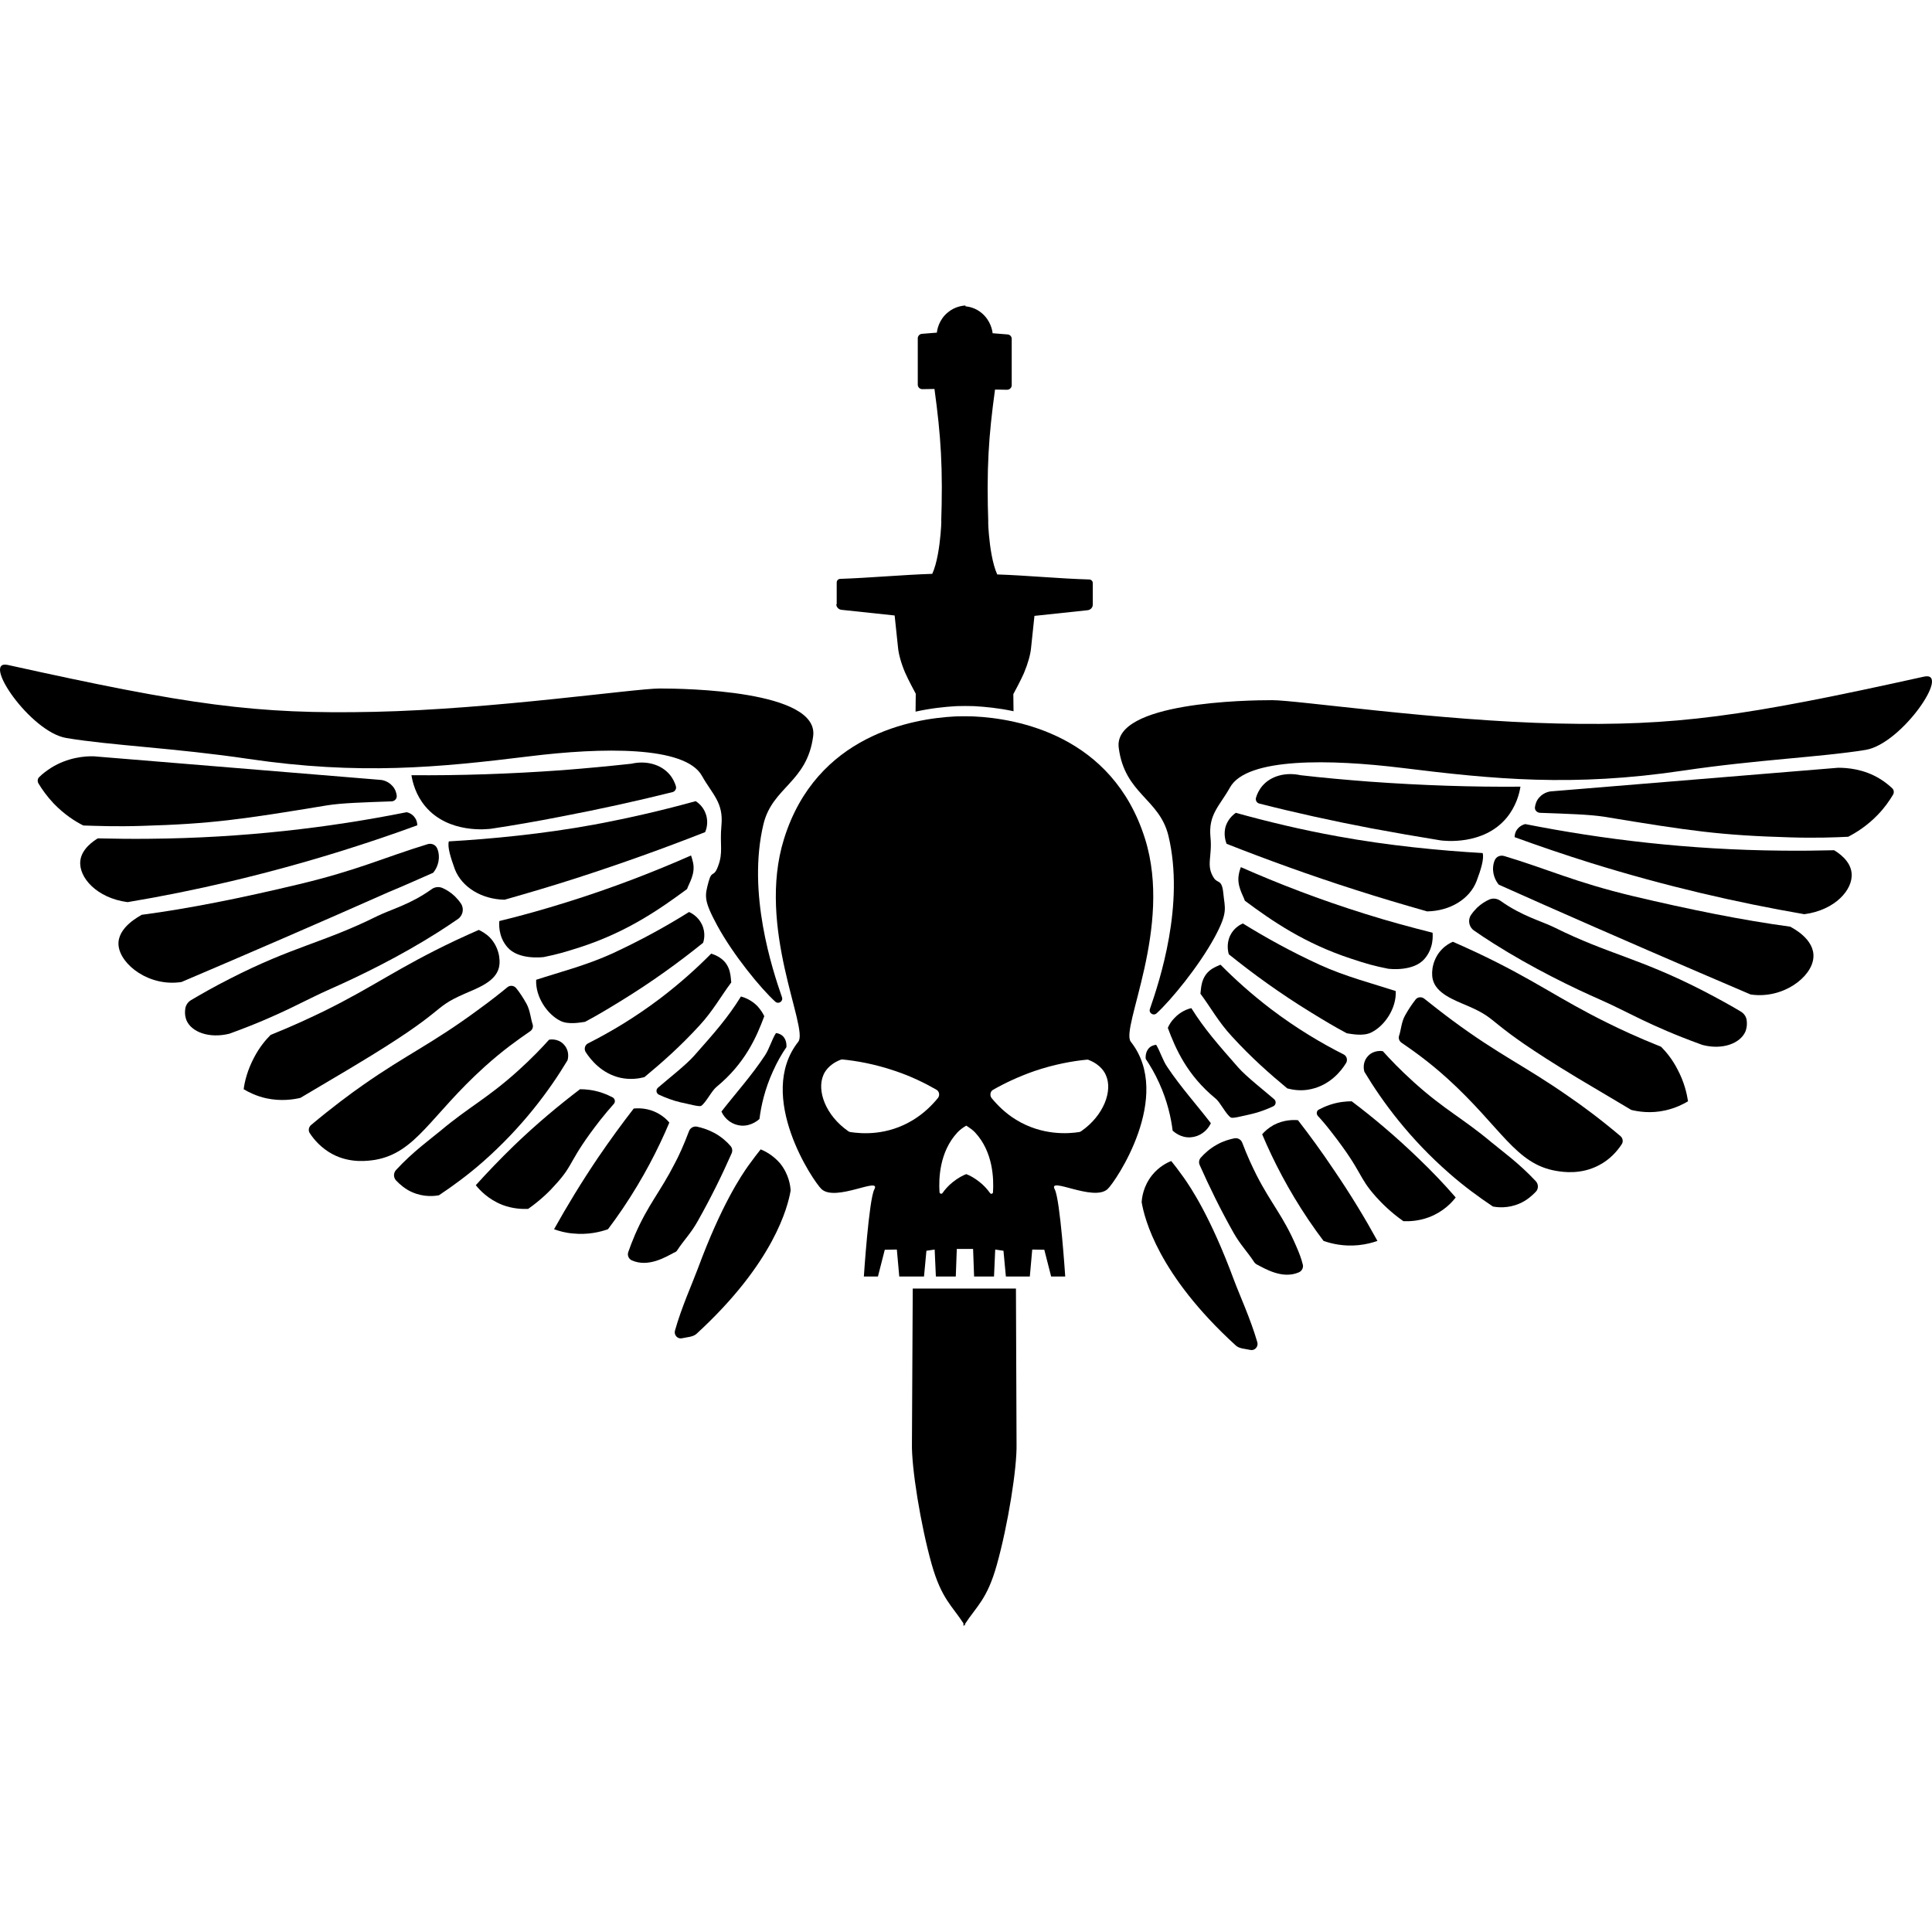 <?xml version="1.0" encoding="UTF-8"?>
<!DOCTYPE svg PUBLIC "-//W3C//DTD SVG 1.1//EN" "http://www.w3.org/Graphics/SVG/1.1/DTD/svg11.dtd">
<svg version="1.1" xmlns="http://www.w3.org/2000/svg" xmlns:xlink="http://www.w3.org/1999/xlink" x="0" y="0" width="500" height="500" viewBox="0, 0, 500, 500">
  <g id="Layer_1">
    <g>
      <path d="M64.309,196.405 C92.943,200.622 113.455,198.643 137.039,195.728 C155.677,193.437 177.283,192.968 181.656,200.778 C184.363,205.619 187.279,207.65 186.706,213.637 C186.238,218.687 187.227,220.561 185.821,224.205 C184.676,227.277 184.259,224.986 183.374,228.214 C182.385,231.911 182.073,232.952 185.613,239.512 C189.778,247.165 196.962,255.911 200.659,259.243 C201.492,259.972 202.741,259.139 202.377,258.098 C199.878,250.861 193.318,231.078 197.587,213.273 C199.93,203.641 208.885,202.496 210.446,190.522 C212.008,178.652 177.127,178.183 170.723,178.183 C164.32,178.183 127.668,183.545 96.952,184.222 C66.235,184.899 49.055,182.504 2.043,172.092 C-5.037,170.53 7.822,189.428 17.141,190.99 C28.543,192.916 45.411,193.593 64.309,196.405 z" fill="#000000"/>
      <path d="M127.148,214.47 C133.031,213.585 139.018,212.544 145.109,211.346 C155.209,209.42 164.892,207.285 174.055,204.995 C174.68,204.839 175.096,204.162 174.94,203.537 C174.68,202.6 174.159,201.455 173.274,200.413 C171.036,197.81 167.235,196.769 163.383,197.654 C157.604,198.279 151.617,198.851 145.525,199.32 C131.833,200.309 118.818,200.726 106.479,200.622 C106.792,202.548 107.625,205.776 110.071,208.691 C116.111,215.876 126.315,214.574 127.148,214.47 z" fill="#000000"/>
      <path d="M130.584,232.848 C136.623,231.13 142.818,229.308 149.118,227.277 C160.884,223.477 172.025,219.468 182.489,215.355 C182.697,214.886 183.478,212.908 182.645,210.617 C181.969,208.639 180.511,207.65 180.042,207.337 C171.973,209.576 163.174,211.659 153.647,213.429 C140.58,215.824 127.096,217.125 116.163,217.75 C115.746,219.156 116.631,221.967 117.724,224.986 C119.547,229.62 124.649,232.744 130.584,232.848 z" fill="#000000"/>
      <path d="M140.736,247.685 C144.328,246.956 146.254,246.384 150.315,245.082 C162.445,241.126 170.879,235.191 177.804,230.088 C178.324,228.579 179.99,226.184 179.366,223.268 C179.209,222.592 179.053,221.967 178.845,221.394 C169.161,225.663 158.437,229.828 146.567,233.525 C140.58,235.399 134.801,237.013 129.23,238.366 C129.178,238.939 128.866,242.323 131.313,245.134 C134.176,248.466 140.319,247.737 140.736,247.685 z" fill="#000000"/>
      <path d="M145.109,264.241 C147.191,265.23 150.263,264.605 151.408,264.449 C154.74,262.679 157.135,261.221 160.623,259.087 C168.693,254.141 175.773,248.987 181.969,243.989 C182.125,243.52 182.75,241.438 181.604,239.147 C180.563,237.065 178.793,236.232 178.324,236.023 C172.598,239.616 165.934,243.312 158.385,246.8 C151.773,249.82 144.484,251.694 138.757,253.568 C138.549,258.046 141.673,262.575 145.109,264.241 z" fill="#000000"/>
      <path d="M160.519,278.922 C163.122,279.495 165.361,279.131 166.767,278.766 C171.296,275.018 176.138,270.749 181.084,265.334 C184.572,261.534 186.602,257.785 189.257,254.245 C189.049,253.256 189.361,249.82 186.29,247.841 C185.509,247.321 184.728,247.008 184.051,246.8 C180.459,250.445 176.138,254.349 171.036,258.254 C164.32,263.356 157.864,267.156 152.189,270.02 C151.356,270.436 151.096,271.477 151.565,272.258 C152.866,274.289 155.73,277.829 160.519,278.922 z" fill="#000000"/>
      <path d="M170.515,283.296 C172.025,284.024 174.42,284.909 176.086,285.274 C178.376,285.742 180.875,286.471 181.448,286.211 C182.697,285.378 184.155,282.306 185.457,281.265 C192.797,275.226 195.765,268.458 197.795,262.991 C197.483,262.315 196.91,261.378 196.077,260.44 C194.463,258.774 192.693,258.15 191.756,257.889 C188.424,263.304 184.884,267.313 179.574,273.3 C177.491,275.642 173.014,279.131 170.307,281.473 C169.682,281.994 169.786,282.931 170.515,283.296 z" fill="#000000"/>
      <path d="M191.86,291.313 C194.463,291.469 196.234,289.855 196.546,289.595 C196.962,286.263 197.9,281.942 200.034,277.256 C201.127,274.809 202.325,272.727 203.522,271.009 C203.522,270.853 203.73,269.135 202.481,268.041 C201.856,267.521 201.127,267.365 200.815,267.365 C199.722,269.083 199.149,271.321 198.004,273.091 C194.463,278.454 190.351,282.983 186.706,287.669 C187.643,289.751 189.622,291.157 191.86,291.313 z" fill="#000000"/>
      <path d="M36.612,213.741 C54.73,213.22 62.539,212.075 84.613,208.431 C88.414,207.806 94.245,207.65 101.377,207.39 C102.158,207.337 102.731,206.713 102.679,205.932 C102.575,205.151 102.314,204.214 101.533,203.381 C100.284,201.975 98.618,201.819 98.306,201.819 C73.628,199.789 48.899,197.758 24.222,195.728 C21.983,195.676 17.61,195.988 13.237,198.695 C12.039,199.476 10.998,200.257 10.165,201.09 C9.697,201.507 9.644,202.235 9.957,202.756 C10.894,204.318 12.195,206.14 13.914,207.962 C16.673,210.826 19.484,212.596 21.567,213.637 C24.846,213.741 30.105,213.949 36.612,213.741 z" fill="#000000"/>
      <path d="M88.31,220.249 C95.13,218.114 101.637,215.928 107.989,213.585 C107.989,213.22 107.937,212.492 107.468,211.763 C106.739,210.565 105.542,210.253 105.23,210.201 C85.186,214.21 62.904,216.865 38.747,217.073 C34.218,217.125 29.74,217.073 25.315,216.969 C24.274,217.594 21.098,219.676 20.786,222.8 C20.317,227.069 25.055,232.431 33.02,233.472 C50.2,230.609 68.734,226.34 88.31,220.249 z" fill="#000000"/>
      <path d="M112.102,225.871 C112.414,225.507 113.768,223.789 113.56,221.29 C113.507,220.613 113.351,220.041 113.143,219.572 C112.727,218.583 111.633,218.166 110.644,218.479 C99.399,221.915 92.631,225.195 77.377,228.839 C62.591,232.379 48.951,235.138 36.664,236.752 C36.248,237.065 30.261,239.98 30.677,244.666 C31.146,249.664 38.643,255.443 46.973,254.141 C64.83,246.54 82.739,238.783 100.7,230.817 C104.501,229.255 108.301,227.537 112.102,225.871 z" fill="#000000"/>
      <path d="M113.403,241.23 C115.382,239.98 117.048,238.835 118.505,237.846 C119.807,236.961 120.171,235.138 119.286,233.837 C118.87,233.212 118.349,232.587 117.724,231.963 C116.631,230.921 115.486,230.245 114.549,229.828 C113.612,229.412 112.518,229.516 111.685,230.141 C106.063,234.149 101.169,235.347 97.681,237.065 C83.624,244.041 75.919,244.874 59.467,253.308 C55.25,255.442 51.814,257.421 49.367,258.879 C48.639,259.347 48.118,260.076 47.962,260.961 C47.702,262.627 48.118,263.668 48.274,264.085 C49.576,267.104 54.157,268.822 59.363,267.521 C59.572,267.469 59.728,267.365 59.936,267.313 C73.056,262.523 78.886,258.827 85.707,255.859 C92.995,252.631 103.408,247.581 113.403,241.23 z" fill="#000000"/>
      <path d="M120.171,257.213 C123.764,255.651 128.241,254.037 129.126,250.393 C129.647,248.154 128.97,244.926 126.783,242.635 C125.742,241.594 124.649,241.021 123.92,240.657 C122.618,241.23 120.484,242.167 117.933,243.364 C102.783,250.549 96.848,255.286 83.832,261.69 C80.709,263.2 76.023,265.438 70.036,267.833 C68.734,269.135 67.121,271.061 65.767,273.664 C64.049,276.892 63.32,279.859 63.06,281.89 C64.361,282.671 66.34,283.66 68.891,284.233 C72.743,285.066 75.971,284.545 77.741,284.128 C91.746,275.851 91.85,275.747 91.85,275.747 C116.631,260.909 111.165,261.169 120.171,257.213 z" fill="#000000"/>
      <path d="M125.378,276.111 C130.167,271.79 134.02,269.083 137.196,266.896 C137.82,266.48 138.081,265.699 137.82,265.022 C137.352,263.616 137.196,261.534 136.311,259.868 C135.425,258.254 134.488,256.848 133.603,255.755 C133.031,255.026 131.989,254.922 131.313,255.495 C129.49,257.004 126.991,258.983 123.972,261.169 C111.789,270.176 105.23,272.883 93.88,280.849 C90.6,283.139 85.967,286.575 80.5,291.157 C79.876,291.677 79.719,292.615 80.188,293.291 C81.281,294.957 83.156,297.144 86.071,298.706 C90.704,301.153 95.338,300.424 97.108,300.163 C107.729,298.289 111.425,288.71 125.378,276.111 z" fill="#000000"/>
      <path d="M146.879,274.393 C147.296,272.883 146.931,271.321 145.838,270.228 C144.328,268.666 142.246,269.031 142.089,269.083 C140.423,270.957 137.664,273.872 134.02,277.152 C126.106,284.285 121.421,286.419 113.976,292.667 C111.217,294.957 106.896,298.029 102.47,302.819 C101.794,303.6 101.794,304.745 102.522,305.526 C103.512,306.567 104.969,307.817 106.687,308.545 C109.759,309.899 112.57,309.535 113.612,309.326 C117.204,306.931 121.056,304.12 124.909,300.736 C135.165,291.729 142.194,282.202 146.879,274.393 z" fill="#000000"/>
      <path d="M155.313,289.907 C156.51,288.398 157.864,286.784 158.853,285.69 C159.322,285.17 159.166,284.389 158.593,284.024 C157.812,283.608 156.875,283.191 155.834,282.827 C153.543,282.046 151.513,281.89 150.107,281.89 C144.64,286.055 138.809,290.897 132.927,296.571 C129.386,300.007 126.106,303.443 123.139,306.723 C124.076,307.921 126.315,310.368 130.011,311.825 C132.77,312.867 135.217,312.919 136.675,312.867 C140.007,310.524 142.35,308.181 143.755,306.567 C148.701,301.205 147.035,300.528 155.313,289.907 z" fill="#000000"/>
      <path d="M170.307,288.137 C167.652,286.68 165.153,286.784 164.007,286.888 C160.936,290.844 157.864,295.061 154.74,299.643 C150.419,306.046 146.671,312.242 143.391,318.125 C144.692,318.593 146.306,319.062 148.233,319.218 C152.189,319.635 155.417,318.802 157.343,318.125 C158.645,316.407 159.947,314.585 161.248,312.658 C166.402,305.005 170.307,297.456 173.222,290.532 C172.702,289.855 171.712,288.918 170.307,288.137 z" fill="#000000"/>
      <path d="M175.253,323.591 C177.023,320.884 178.793,319.218 180.563,316.042 C183.999,309.951 186.914,304.016 189.361,298.445 C189.622,297.821 189.518,297.092 189.049,296.571 C188.164,295.53 186.758,294.228 184.832,293.187 C183.166,292.302 181.604,291.834 180.355,291.573 C179.522,291.417 178.637,291.886 178.324,292.719 C176.971,296.311 175.669,299.174 174.628,301.101 C170.827,308.545 167.756,311.669 164.32,319.582 C163.591,321.301 163.018,322.81 162.602,324.008 C162.289,324.893 162.706,325.83 163.539,326.194 C163.539,326.194 163.539,326.194 163.539,326.194 C167.808,328.069 172.285,325.309 174.472,324.164 C174.836,324.06 175.096,323.852 175.253,323.591 z" fill="#000000"/>
      <path d="M196.858,297.456 C196.077,298.445 194.932,299.903 193.63,301.725 C191.912,304.172 186.758,311.669 180.615,328.277 C179.157,332.181 176.398,338.273 174.68,344.364 C174.368,345.509 175.357,346.602 176.502,346.342 C177.856,346.03 179.313,346.03 180.251,345.197 C200.294,326.819 203.887,312.346 204.615,308.129 C204.563,306.984 204.199,303.964 201.908,301.101 C200.034,298.914 197.9,297.873 196.858,297.456 z" fill="#000000"/>
      <path d="M497.931,175.111 C450.919,185.524 433.739,187.918 403.023,187.242 C372.306,186.565 335.707,181.203 329.251,181.203 C322.848,181.203 287.966,181.671 289.528,193.541 C291.09,205.515 300.045,206.661 302.387,216.292 C306.656,234.097 300.097,253.881 297.598,261.117 C297.233,262.158 298.483,262.991 299.316,262.263 C303.012,258.879 310.197,250.184 314.362,242.531 C317.902,235.971 316.965,235.086 316.6,231.234 C316.236,227.433 315.142,228.735 314.153,227.225 C312.019,223.945 313.789,221.707 313.268,216.657 C312.696,210.721 315.611,208.639 318.318,203.797 C322.639,195.988 344.297,196.457 362.935,198.747 C386.519,201.663 407.031,203.693 435.665,199.424 C454.564,196.613 471.432,195.936 482.885,194.062 C492.204,192.448 505.063,173.549 497.931,175.111 z" fill="#000000"/>
      <path d="M354.865,214.366 C361.009,215.511 366.996,216.552 372.827,217.49 C373.66,217.594 383.864,218.895 389.903,211.659 C392.35,208.691 393.183,205.515 393.495,203.589 C381.157,203.693 368.141,203.277 354.449,202.288 C348.358,201.819 342.371,201.298 336.592,200.622 C332.739,199.789 328.939,200.778 326.7,203.381 C325.815,204.422 325.294,205.567 325.034,206.505 C324.878,207.129 325.242,207.806 325.919,207.962 C335.082,210.305 344.766,212.44 354.865,214.366 z" fill="#000000"/>
      <path d="M317.277,213.637 C316.496,215.928 317.277,217.906 317.433,218.375 C327.898,222.487 339.039,226.548 350.805,230.297 C357.104,232.327 363.299,234.149 369.339,235.867 C375.326,235.763 380.376,232.639 382.146,228.006 C383.291,224.986 384.124,222.175 383.708,220.769 C372.775,220.145 359.291,218.843 346.223,216.448 C336.696,214.73 327.898,212.596 319.828,210.357 C319.411,210.669 318.006,211.659 317.277,213.637 z" fill="#000000"/>
      <path d="M368.662,248.154 C371.109,245.343 370.796,241.959 370.744,241.386 C365.174,239.98 359.343,238.418 353.408,236.544 C341.538,232.848 330.813,228.683 321.13,224.414 C320.921,224.986 320.713,225.611 320.609,226.288 C320.036,229.203 321.65,231.546 322.171,233.108 C329.095,238.262 337.581,244.145 349.659,248.102 C353.72,249.455 355.594,249.976 359.239,250.705 C359.655,250.757 365.798,251.486 368.662,248.154 z" fill="#000000"/>
      <path d="M321.65,238.991 C321.182,239.199 319.359,240.032 318.37,242.115 C317.277,244.405 317.902,246.54 318.006,246.956 C324.201,251.954 331.282,257.108 339.351,262.054 C342.839,264.189 345.234,265.647 348.566,267.417 C349.711,267.573 352.783,268.25 354.865,267.208 C358.302,265.542 361.425,261.013 361.217,256.484 C355.49,254.609 348.202,252.735 341.59,249.716 C333.989,246.228 327.377,242.531 321.65,238.991 z" fill="#000000"/>
      <path d="M313.633,250.757 C310.613,252.735 310.873,256.171 310.665,257.161 C313.32,260.701 315.299,264.449 318.839,268.25 C323.785,273.664 328.626,277.933 333.156,281.682 C334.561,282.046 336.8,282.462 339.403,281.838 C344.193,280.744 347.056,277.256 348.358,275.122 C348.826,274.341 348.566,273.3 347.733,272.883 C342.058,270.02 335.603,266.219 328.887,261.117 C323.785,257.213 319.464,253.308 315.871,249.664 C315.247,249.924 314.466,250.236 313.633,250.757 z" fill="#000000"/>
      <path d="M303.949,263.46 C303.064,264.345 302.543,265.282 302.231,266.011 C304.262,271.477 307.229,278.246 314.57,284.285 C315.871,285.326 317.277,288.45 318.578,289.231 C319.203,289.491 321.702,288.762 323.941,288.293 C325.607,287.929 328.002,287.044 329.511,286.315 C330.24,285.951 330.344,285.014 329.772,284.493 C327.065,282.15 322.587,278.662 320.505,276.319 C315.247,270.332 311.706,266.323 308.322,260.909 C307.333,261.117 305.511,261.794 303.949,263.46 z" fill="#000000"/>
      <path d="M299.212,270.384 C298.899,270.436 298.17,270.54 297.546,271.061 C296.296,272.154 296.504,273.872 296.504,274.029 C297.65,275.747 298.899,277.829 299.992,280.276 C302.127,284.961 303.064,289.283 303.481,292.615 C303.793,292.875 305.563,294.541 308.166,294.333 C310.405,294.176 312.383,292.771 313.372,290.688 C309.78,286.003 305.667,281.473 302.075,276.111 C300.878,274.341 300.253,272.102 299.212,270.384 z" fill="#000000"/>
      <path d="M486.686,201.663 C482.365,198.956 477.939,198.695 475.701,198.695 C451.023,200.726 426.294,202.756 401.617,204.786 C401.305,204.786 399.639,204.943 398.389,206.348 C397.608,207.181 397.348,208.17 397.244,208.899 C397.14,209.68 397.764,210.305 398.545,210.357 C405.678,210.617 411.457,210.774 415.309,211.398 C437.435,215.043 445.193,216.188 463.31,216.709 C469.818,216.917 475.128,216.709 478.304,216.552 C480.334,215.511 483.198,213.741 485.957,210.878 C487.727,209.056 488.976,207.233 489.914,205.672 C490.226,205.151 490.174,204.422 489.705,204.006 C488.924,203.277 487.935,202.444 486.686,201.663 z" fill="#000000"/>
      <path d="M474.659,220.041 C470.286,220.145 465.809,220.197 461.228,220.145 C437.019,219.936 414.736,217.229 394.745,213.273 C394.484,213.325 393.287,213.637 392.506,214.834 C392.038,215.563 391.985,216.292 391.985,216.657 C398.285,218.947 404.845,221.186 411.665,223.32 C431.24,229.412 449.774,233.629 466.954,236.596 C474.92,235.555 479.657,230.193 479.189,225.924 C478.876,222.696 475.701,220.665 474.659,220.041 z" fill="#000000"/>
      <path d="M463.31,239.824 C450.971,238.158 437.331,235.399 422.598,231.911 C407.396,228.266 400.628,224.934 389.33,221.55 C388.289,221.238 387.248,221.654 386.831,222.644 C386.623,223.112 386.467,223.737 386.415,224.362 C386.207,226.809 387.56,228.579 387.873,228.943 C391.673,230.661 395.526,232.327 399.326,234.045 C417.34,242.011 435.249,249.768 453.054,257.369 C461.384,258.618 468.881,252.891 469.297,247.894 C469.766,243 463.726,240.084 463.31,239.824 z" fill="#000000"/>
      <path d="M450.607,261.846 C448.212,260.388 444.724,258.462 440.507,256.275 C424.003,247.841 416.35,247.008 402.294,240.032 C398.806,238.314 393.912,237.117 388.289,233.108 C387.456,232.535 386.363,232.379 385.426,232.796 C384.489,233.212 383.343,233.889 382.25,234.93 C381.625,235.555 381.105,236.18 380.688,236.804 C379.803,238.106 380.167,239.928 381.469,240.813 C382.875,241.802 384.593,242.948 386.571,244.197 C396.619,250.549 407.031,255.599 414.268,258.774 C421.036,261.742 426.867,265.438 440.038,270.228 C440.247,270.28 440.403,270.384 440.611,270.436 C445.817,271.79 450.347,270.02 451.7,267 C451.856,266.584 452.273,265.49 452.013,263.876 C451.856,263.043 451.336,262.315 450.607,261.846 z" fill="#000000"/>
      <path d="M429.886,270.905 C423.899,268.51 419.214,266.323 416.09,264.762 C403.075,258.358 397.14,253.568 381.99,246.436 C379.439,245.238 377.304,244.301 376.003,243.729 C375.274,244.041 374.18,244.614 373.139,245.707 C370.953,247.946 370.276,251.225 370.796,253.464 C371.681,257.108 376.211,258.774 379.751,260.284 C388.81,264.189 383.343,263.929 408.073,278.87 C408.073,278.87 408.229,278.974 422.181,287.252 C423.951,287.669 427.179,288.241 431.032,287.356 C433.583,286.784 435.561,285.794 436.863,285.014 C436.55,282.983 435.874,280.016 434.155,276.788 C432.802,274.133 431.188,272.206 429.886,270.905 z" fill="#000000"/>
      <path d="M406.042,283.816 C394.745,275.903 388.133,273.143 375.951,264.137 C372.931,261.898 370.432,259.92 368.61,258.462 C367.881,257.889 366.84,257.993 366.319,258.722 C365.434,259.868 364.497,261.221 363.612,262.835 C362.675,264.501 362.571,266.636 362.102,267.989 C361.842,268.666 362.102,269.447 362.727,269.864 C365.903,272.05 369.755,274.757 374.545,279.078 C388.497,291.729 392.194,301.257 402.762,303.027 C404.584,303.339 409.166,304.016 413.799,301.569 C416.715,300.059 418.589,297.821 419.682,296.155 C420.151,295.478 419.995,294.541 419.37,294.02 C414.008,289.491 409.322,286.055 406.042,283.816 z" fill="#000000"/>
      <path d="M385.998,295.634 C378.554,289.387 373.868,287.252 365.955,280.12 C362.31,276.84 359.551,273.924 357.885,272.05 C357.729,271.998 355.646,271.686 354.137,273.196 C353.043,274.289 352.679,275.851 353.095,277.36 C357.781,285.17 364.809,294.697 375.065,303.652 C378.918,307.036 382.771,309.847 386.363,312.242 C387.404,312.45 390.215,312.814 393.287,311.461 C395.005,310.732 396.463,309.483 397.452,308.441 C398.181,307.712 398.181,306.515 397.504,305.734 C393.079,300.996 388.758,297.925 385.998,295.634 z" fill="#000000"/>
      <path d="M366.996,299.695 C361.113,294.02 355.282,289.126 349.816,285.014 C348.41,285.014 346.379,285.17 344.089,285.951 C343.048,286.315 342.11,286.732 341.329,287.148 C340.705,287.46 340.601,288.293 341.069,288.814 C342.058,289.855 343.412,291.469 344.609,293.031 C352.887,303.652 351.273,304.328 356.115,309.743 C357.573,311.357 359.863,313.7 363.195,316.042 C364.653,316.094 367.1,316.042 369.859,315.001 C373.556,313.595 375.794,311.148 376.731,309.899 C373.816,306.515 370.588,303.131 366.996,299.695 z" fill="#000000"/>
      <path d="M335.915,289.907 C334.822,289.803 332.271,289.751 329.616,291.157 C328.21,291.938 327.273,292.823 326.648,293.552 C329.564,300.476 333.468,308.025 338.622,315.678 C339.924,317.604 341.225,319.426 342.527,321.144 C344.453,321.821 347.681,322.654 351.638,322.238 C353.564,322.029 355.178,321.613 356.479,321.144 C353.252,315.261 349.503,309.066 345.13,302.662 C342.058,298.081 338.987,293.864 335.915,289.907 z" fill="#000000"/>
      <path d="M335.499,322.602 C332.115,314.689 328.991,311.565 325.19,304.12 C324.201,302.142 322.848,299.33 321.494,295.738 C321.182,294.905 320.349,294.437 319.464,294.593 C318.214,294.853 316.652,295.27 314.986,296.207 C313.06,297.248 311.654,298.602 310.769,299.591 C310.301,300.111 310.197,300.84 310.457,301.465 C312.956,307.088 315.819,312.971 319.255,319.062 C321.025,322.186 322.796,323.904 324.566,326.611 C324.722,326.871 324.982,327.079 325.242,327.236 C327.377,328.329 331.906,331.14 336.175,329.266 C336.175,329.266 336.175,329.266 336.175,329.266 C337.008,328.902 337.425,327.912 337.112,327.079 C336.8,325.778 336.227,324.268 335.499,322.602 z" fill="#000000"/>
      <path d="M319.359,331.296 C313.216,314.689 308.062,307.192 306.344,304.745 C305.042,302.923 303.897,301.413 303.116,300.476 C302.023,300.892 299.94,301.934 298.17,304.12 C295.88,306.984 295.515,310.003 295.463,311.148 C296.192,315.366 299.732,329.891 319.828,348.216 C320.713,349.049 322.223,349.049 323.576,349.362 C324.722,349.622 325.711,348.529 325.399,347.383 C323.628,341.292 320.817,335.201 319.359,331.296 z" fill="#000000"/>
      <path d="M216.433,156.369 C216.433,157.15 217.058,157.775 217.839,157.827 L231.531,159.285 L232.416,167.666 C232.573,169.28 233.197,171.623 234.239,174.07 C235.02,175.892 236.998,179.537 236.998,179.537 L236.946,184.17 C240.955,183.285 244.547,182.921 247.254,182.764 C247.254,182.764 248.139,182.712 249.753,182.712 C249.753,182.712 249.753,182.712 249.805,182.712 C249.805,182.712 249.805,182.712 249.857,182.712 C251.419,182.712 252.356,182.764 252.356,182.764 C254.959,182.921 258.447,183.233 262.3,184.066 L262.248,179.641 C262.248,179.641 264.226,175.996 265.007,174.174 C266.048,171.675 266.673,169.385 266.829,167.771 L267.714,159.389 L281.406,157.931 C282.187,157.879 282.812,157.254 282.812,156.473 L282.812,150.903 C282.812,150.382 282.396,149.966 281.875,149.966 C274.274,149.757 265.84,148.924 258.083,148.664 C255.584,143.198 255.636,131.119 255.792,136.117 C255.271,121.175 255.844,113.002 257.51,100.819 L260.634,100.871 C261.259,100.871 261.831,100.351 261.831,99.726 L261.831,87.7 C261.831,87.075 261.363,86.606 260.79,86.554 C259.488,86.45 258.187,86.346 256.885,86.242 C256.833,85.617 256.417,82.962 254.022,80.984 C252.46,79.682 250.794,79.37 249.857,79.266 L249.857,79.058 C249.128,79.11 247.15,79.318 245.328,80.828 C242.933,82.754 242.516,85.461 242.464,86.086 C241.163,86.19 239.861,86.294 238.56,86.398 C237.987,86.45 237.518,86.971 237.518,87.544 L237.518,99.57 C237.518,100.195 238.039,100.715 238.716,100.715 L241.84,100.663 C243.506,112.898 244.078,121.071 243.558,135.961 C243.714,130.963 243.766,143.093 241.267,148.508 C233.51,148.768 225.128,149.549 217.475,149.809 C216.954,149.809 216.538,150.226 216.538,150.746 L216.538,156.369 z" fill="#000000"/>
      <path d="M262.925,333.483 L236.217,333.483 L236.009,373.466 C235.852,379.766 238.247,394.603 241.111,404.807 C243.662,413.762 246.369,415.532 249.336,420.114 L249.336,420.842 C249.441,420.738 249.493,420.582 249.597,420.478 C249.649,420.582 249.701,420.634 249.753,420.738 L249.753,420.27 C252.773,415.636 255.48,413.918 257.979,404.964 C260.842,394.76 263.237,379.922 263.081,373.623 L262.925,333.483 z" fill="#000000"/>
      <path d="M292.652,269.603 C289.893,266.115 303.533,240.084 296.348,217.125 C287.914,190.157 262.977,185.94 252.148,185.42 C252.148,185.42 251.211,185.367 249.649,185.367 C249.649,185.367 249.649,185.367 249.597,185.367 C249.597,185.367 249.597,185.367 249.545,185.367 C247.983,185.367 247.046,185.42 247.046,185.42 C236.269,185.992 211.279,190.157 202.897,217.125 C195.713,240.136 209.353,266.115 206.594,269.603 C195.505,283.66 210.603,305.942 212.633,307.764 C216.329,311.096 228.147,304.38 226.273,307.817 C224.867,310.472 223.566,330.359 223.566,330.359 L227.21,330.359 L228.98,323.435 L232.104,323.383 L232.729,330.359 L239.132,330.359 L239.757,323.695 L241.892,323.383 L242.204,330.359 L247.358,330.359 L247.618,323.227 L251.835,323.227 L252.096,330.359 L257.25,330.359 L257.562,323.383 L259.697,323.695 L260.321,330.359 L266.517,330.359 L267.142,323.383 L270.265,323.435 L272.035,330.359 L275.68,330.359 C275.68,330.359 274.378,310.472 272.972,307.817 C271.098,304.328 282.916,311.044 286.613,307.764 C288.643,305.942 303.741,283.66 292.652,269.603 z M242.725,284.181 C241.267,285.951 239.184,288.085 236.373,289.803 C229.553,294.02 222.837,293.395 220.078,292.979 C219.922,292.979 219.713,292.875 219.557,292.771 C213.622,288.658 211.331,282.202 213.102,278.193 C213.362,277.569 214.351,275.538 217.475,274.289 C217.631,274.237 217.839,274.185 217.995,274.185 C221.744,274.549 226.429,275.382 231.635,277.152 C235.852,278.558 239.393,280.328 242.308,281.994 C243.089,282.41 243.297,283.452 242.725,284.181 z M256.99,308.493 C256.99,308.962 256.469,309.118 256.209,308.754 C255.584,307.869 254.699,306.827 253.501,305.89 C252.252,304.901 251.054,304.224 250.065,303.86 C249.128,304.224 247.931,304.849 246.629,305.89 C245.432,306.827 244.547,307.869 243.922,308.754 C243.662,309.118 243.141,308.91 243.141,308.493 C242.933,305.109 243.089,298.133 247.775,293.083 C248.399,292.406 249.18,291.834 250.065,291.313 C250.95,291.886 251.783,292.458 252.356,293.083 C257.042,298.133 257.198,305.109 256.99,308.493 z M279.793,292.771 C279.636,292.875 279.48,292.927 279.272,292.979 C276.565,293.395 269.797,293.968 262.977,289.803 C260.165,288.085 258.083,285.951 256.625,284.181 C256.104,283.504 256.261,282.462 256.99,282.046 C259.905,280.38 263.497,278.662 267.662,277.204 C272.868,275.434 277.554,274.601 281.302,274.237 C281.459,274.237 281.667,274.237 281.823,274.341 C284.947,275.59 285.936,277.621 286.196,278.246 C288.018,282.202 285.728,288.658 279.793,292.771 z" fill="#000000"/>
    </g>
  </g>
</svg>
